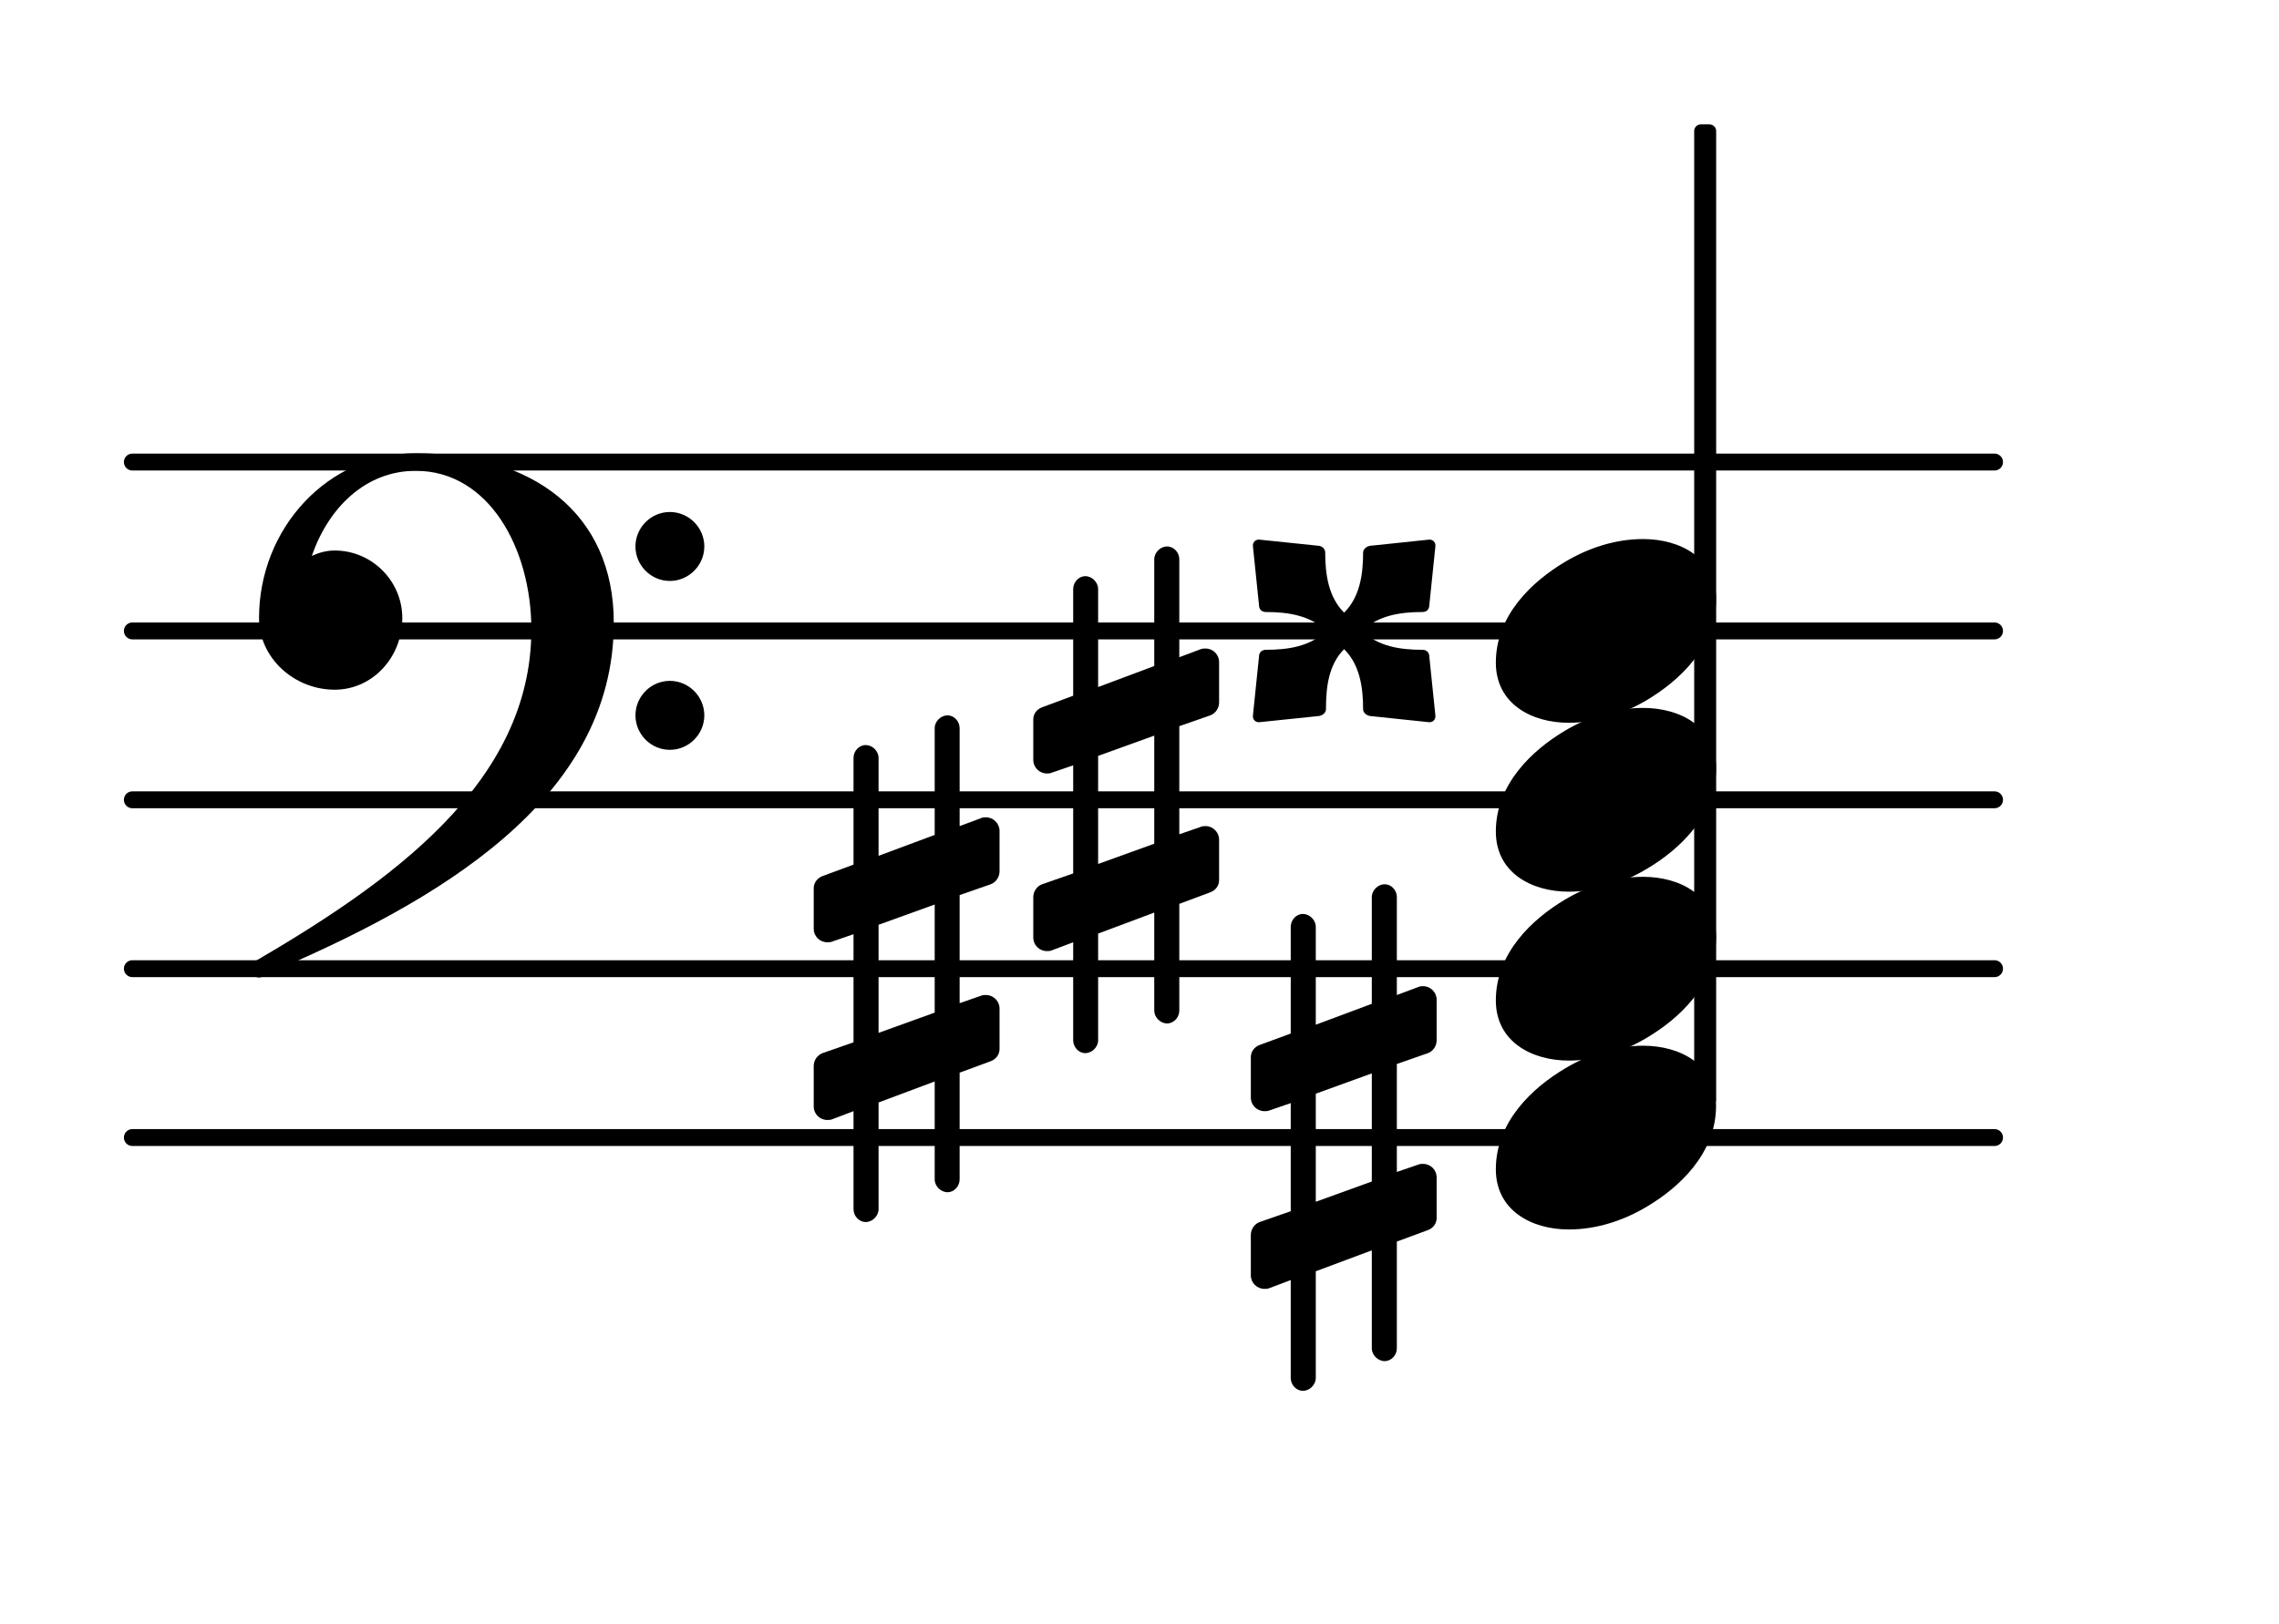 <?xml version="1.0" encoding="UTF-8"?>
<svg xmlns="http://www.w3.org/2000/svg" xmlns:xlink="http://www.w3.org/1999/xlink" width="83.89pt" height="59.813pt" viewBox="0 0 83.89 59.813" version="1.1">
<g id="surface1">
<path style="fill:none;stroke-width:0.1;stroke-linecap:round;stroke-linejoin:round;stroke:rgb(0%,0%,0%);stroke-opacity:1;stroke-miterlimit:4;" d="M 0.05 0 L 11.074 0 " transform="matrix(6.218,0,0,6.218,4.561,41.885)"/>
<path style="fill:none;stroke-width:0.1;stroke-linecap:round;stroke-linejoin:round;stroke:rgb(0%,0%,0%);stroke-opacity:1;stroke-miterlimit:4;" d="M 0.05 0 L 11.074 0 " transform="matrix(6.218,0,0,6.218,4.561,35.667)"/>
<path style="fill:none;stroke-width:0.1;stroke-linecap:round;stroke-linejoin:round;stroke:rgb(0%,0%,0%);stroke-opacity:1;stroke-miterlimit:4;" d="M 0.05 0 L 11.074 0 " transform="matrix(6.218,0,0,6.218,4.561,29.449)"/>
<path style="fill:none;stroke-width:0.1;stroke-linecap:round;stroke-linejoin:round;stroke:rgb(0%,0%,0%);stroke-opacity:1;stroke-miterlimit:4;" d="M 0.05 -0 L 11.074 -0 " transform="matrix(6.218,0,0,6.218,4.561,23.231)"/>
<path style="fill:none;stroke-width:0.1;stroke-linecap:round;stroke-linejoin:round;stroke:rgb(0%,0%,0%);stroke-opacity:1;stroke-miterlimit:4;" d="M 0.05 -0 L 11.074 -0 " transform="matrix(6.218,0,0,6.218,4.561,17.013)"/>
<path style=" stroke:none;fill-rule:nonzero;fill:rgb(0%,0%,0%);fill-opacity:1;" d="M 62.609 4.578 L 62.922 4.578 C 63.059 4.578 63.172 4.688 63.172 4.824 L 63.172 40.48 C 63.172 40.617 63.059 40.727 62.922 40.727 L 62.609 40.727 C 62.473 40.727 62.363 40.617 62.363 40.48 L 62.363 4.824 C 62.363 4.688 62.473 4.578 62.609 4.578 Z M 62.609 4.578 "/>
<path style=" stroke:none;fill-rule:nonzero;fill:rgb(0%,0%,0%);fill-opacity:1;" d="M 50.148 23.23 C 50.723 23.805 51.543 23.926 52.363 23.926 C 52.512 23.926 52.613 24.027 52.613 24.176 L 52.836 26.34 C 52.859 26.488 52.738 26.613 52.586 26.59 L 50.422 26.363 C 50.301 26.34 50.176 26.242 50.176 26.117 C 50.176 25.297 50.051 24.473 49.477 23.902 C 48.906 24.473 48.809 25.297 48.809 26.117 C 48.809 26.242 48.684 26.34 48.559 26.363 L 46.371 26.59 C 46.219 26.613 46.098 26.488 46.121 26.34 L 46.344 24.176 C 46.344 24.027 46.445 23.926 46.594 23.926 C 47.414 23.926 48.234 23.805 48.809 23.23 C 48.234 22.66 47.414 22.535 46.594 22.535 C 46.445 22.535 46.344 22.434 46.344 22.285 L 46.121 20.121 C 46.098 19.973 46.219 19.848 46.371 19.871 L 48.559 20.098 C 48.684 20.121 48.781 20.223 48.781 20.344 C 48.781 21.168 48.906 21.988 49.477 22.559 C 50.051 21.988 50.176 21.168 50.176 20.344 C 50.176 20.223 50.301 20.121 50.422 20.098 L 52.586 19.871 C 52.738 19.848 52.859 19.973 52.836 20.121 L 52.613 22.285 C 52.613 22.434 52.512 22.535 52.363 22.535 C 51.543 22.535 50.723 22.66 50.148 23.23 Z M 50.148 23.23 "/>
<path style=" stroke:none;fill-rule:nonzero;fill:rgb(0%,0%,0%);fill-opacity:1;" d="M 43.41 37.211 C 43.41 37.457 43.211 37.684 42.961 37.684 C 42.711 37.684 42.488 37.457 42.488 37.211 L 42.488 33.602 L 40.422 34.375 L 40.422 38.305 C 40.422 38.551 40.199 38.777 39.949 38.777 C 39.703 38.777 39.504 38.551 39.504 38.305 L 39.504 34.695 L 38.707 34.996 C 38.656 35.02 38.582 35.02 38.535 35.02 C 38.258 35.02 38.035 34.797 38.035 34.523 L 38.035 33.031 C 38.035 32.832 38.16 32.633 38.359 32.559 L 39.504 32.16 L 39.504 28.18 L 38.707 28.453 C 38.656 28.48 38.582 28.48 38.535 28.48 C 38.258 28.48 38.035 28.254 38.035 27.98 L 38.035 26.488 C 38.035 26.289 38.16 26.117 38.359 26.043 L 39.504 25.617 L 39.504 21.688 C 39.504 21.441 39.703 21.215 39.949 21.215 C 40.199 21.215 40.422 21.441 40.422 21.688 L 40.422 25.297 L 42.488 24.523 L 42.488 20.594 C 42.488 20.344 42.711 20.121 42.961 20.121 C 43.211 20.121 43.41 20.344 43.41 20.594 L 43.41 24.199 L 44.203 23.902 C 44.254 23.879 44.328 23.879 44.379 23.879 C 44.652 23.879 44.875 24.102 44.875 24.375 L 44.875 25.867 C 44.875 26.066 44.75 26.266 44.551 26.34 L 43.41 26.738 L 43.41 30.719 L 44.203 30.445 C 44.254 30.418 44.328 30.418 44.379 30.418 C 44.652 30.418 44.875 30.645 44.875 30.918 L 44.875 32.41 C 44.875 32.609 44.75 32.781 44.551 32.855 L 43.41 33.281 Z M 40.422 27.832 L 40.422 31.812 L 42.488 31.066 L 42.488 27.086 Z M 40.422 27.832 "/>
<path style=" stroke:none;fill-rule:nonzero;fill:rgb(0%,0%,0%);fill-opacity:1;" d="M 35.324 43.426 C 35.324 43.676 35.125 43.898 34.879 43.898 C 34.629 43.898 34.406 43.676 34.406 43.426 L 34.406 39.82 L 32.34 40.594 L 32.34 44.523 C 32.34 44.77 32.117 44.996 31.867 44.996 C 31.617 44.996 31.418 44.77 31.418 44.523 L 31.418 40.914 L 30.625 41.215 C 30.574 41.238 30.5 41.238 30.449 41.238 C 30.176 41.238 29.953 41.016 29.953 40.742 L 29.953 39.25 C 29.953 39.051 30.078 38.852 30.277 38.777 L 31.418 38.379 L 31.418 34.398 L 30.625 34.672 C 30.574 34.695 30.5 34.695 30.449 34.695 C 30.176 34.695 29.953 34.473 29.953 34.199 L 29.953 32.707 C 29.953 32.508 30.078 32.336 30.277 32.258 L 31.418 31.836 L 31.418 27.906 C 31.418 27.656 31.617 27.434 31.867 27.434 C 32.117 27.434 32.34 27.656 32.34 27.906 L 32.34 31.512 L 34.406 30.742 L 34.406 26.812 C 34.406 26.562 34.629 26.34 34.879 26.34 C 35.125 26.34 35.324 26.562 35.324 26.812 L 35.324 30.418 L 36.121 30.121 C 36.172 30.094 36.246 30.094 36.293 30.094 C 36.566 30.094 36.793 30.32 36.793 30.594 L 36.793 32.086 C 36.793 32.285 36.668 32.484 36.469 32.559 L 35.324 32.957 L 35.324 36.938 L 36.121 36.66 C 36.172 36.637 36.246 36.637 36.293 36.637 C 36.566 36.637 36.793 36.859 36.793 37.133 L 36.793 38.629 C 36.793 38.824 36.668 39 36.469 39.074 L 35.324 39.496 Z M 32.34 34.051 L 32.34 38.031 L 34.406 37.285 L 34.406 33.305 Z M 32.34 34.051 "/>
<path style=" stroke:none;fill-rule:nonzero;fill:rgb(0%,0%,0%);fill-opacity:1;" d="M 51.418 49.645 C 51.418 49.895 51.219 50.117 50.969 50.117 C 50.723 50.117 50.496 49.895 50.496 49.645 L 50.496 46.039 L 48.434 46.809 L 48.434 50.738 C 48.434 50.988 48.207 51.211 47.961 51.211 C 47.711 51.211 47.512 50.988 47.512 50.738 L 47.512 47.133 L 46.715 47.434 C 46.668 47.457 46.594 47.457 46.543 47.457 C 46.27 47.457 46.043 47.234 46.043 46.961 L 46.043 45.469 C 46.043 45.27 46.168 45.07 46.367 44.996 L 47.512 44.598 L 47.512 40.617 L 46.715 40.891 C 46.668 40.914 46.594 40.914 46.543 40.914 C 46.27 40.914 46.043 40.691 46.043 40.418 L 46.043 38.926 C 46.043 38.727 46.168 38.551 46.367 38.477 L 47.512 38.055 L 47.512 34.125 C 47.512 33.875 47.711 33.652 47.961 33.652 C 48.207 33.652 48.434 33.875 48.434 34.125 L 48.434 37.73 L 50.496 36.961 L 50.496 33.031 C 50.496 32.781 50.723 32.559 50.969 32.559 C 51.219 32.559 51.418 32.781 51.418 33.031 L 51.418 36.637 L 52.215 36.34 C 52.262 36.312 52.336 36.312 52.387 36.312 C 52.66 36.312 52.883 36.539 52.883 36.812 L 52.883 38.305 C 52.883 38.504 52.762 38.703 52.562 38.777 L 51.418 39.176 L 51.418 43.152 L 52.215 42.879 C 52.262 42.855 52.336 42.855 52.387 42.855 C 52.66 42.855 52.883 43.078 52.883 43.352 L 52.883 44.844 C 52.883 45.043 52.762 45.219 52.562 45.293 L 51.418 45.715 Z M 48.434 40.27 L 48.434 44.25 L 50.496 43.504 L 50.496 39.523 Z M 48.434 40.27 "/>
<path style=" stroke:none;fill-rule:nonzero;fill:rgb(0%,0%,0%);fill-opacity:1;" d="M 23.391 26.34 C 23.391 25.645 23.961 25.07 24.656 25.07 C 25.355 25.07 25.926 25.645 25.926 26.34 C 25.926 27.035 25.355 27.609 24.656 27.609 C 23.961 27.609 23.391 27.035 23.391 26.34 Z M 23.391 20.121 C 23.391 19.426 23.961 18.852 24.656 18.852 C 25.355 18.852 25.926 19.426 25.926 20.121 C 25.926 20.816 25.355 21.391 24.656 21.391 C 23.961 21.391 23.391 20.816 23.391 20.121 Z M 15.305 16.688 C 19.586 16.688 22.594 18.879 22.594 22.934 C 22.594 29.473 16.051 33.23 9.758 35.891 C 9.684 35.965 9.609 35.992 9.535 35.992 C 9.363 35.992 9.211 35.84 9.211 35.668 C 9.211 35.594 9.238 35.52 9.312 35.441 C 14.336 32.508 19.559 28.852 19.559 23.18 C 19.559 20.195 17.992 17.336 15.305 17.336 C 13.465 17.336 12.098 18.68 11.477 20.469 C 11.75 20.344 12.023 20.27 12.32 20.27 C 13.688 20.27 14.809 21.391 14.809 22.758 C 14.809 24.199 13.715 25.395 12.32 25.395 C 10.828 25.395 9.535 24.227 9.535 22.758 C 9.535 19.449 12.074 16.688 15.305 16.688 Z M 15.305 16.688 "/>
<path style=" stroke:none;fill-rule:nonzero;fill:rgb(0%,0%,0%);fill-opacity:1;" d="M 60.484 19.848 C 61.852 19.848 63.168 20.543 63.168 22.062 C 63.168 23.828 61.801 25.07 60.633 25.77 C 59.762 26.289 58.766 26.613 57.746 26.613 C 56.379 26.613 55.062 25.918 55.062 24.398 C 55.062 22.633 56.43 21.391 57.598 20.695 C 58.469 20.172 59.465 19.848 60.484 19.848 Z M 60.484 19.848 "/>
<path style=" stroke:none;fill-rule:nonzero;fill:rgb(0%,0%,0%);fill-opacity:1;" d="M 60.484 26.066 C 61.852 26.066 63.168 26.762 63.168 28.281 C 63.168 30.047 61.801 31.289 60.633 31.984 C 59.762 32.508 58.766 32.832 57.746 32.832 C 56.379 32.832 55.062 32.137 55.062 30.617 C 55.062 28.852 56.43 27.609 57.598 26.91 C 58.469 26.391 59.465 26.066 60.484 26.066 Z M 60.484 26.066 "/>
<path style=" stroke:none;fill-rule:nonzero;fill:rgb(0%,0%,0%);fill-opacity:1;" d="M 60.484 32.285 C 61.852 32.285 63.168 32.98 63.168 34.5 C 63.168 36.266 61.801 37.508 60.633 38.203 C 59.762 38.727 58.766 39.051 57.746 39.051 C 56.379 39.051 55.062 38.352 55.062 36.836 C 55.062 35.07 56.43 33.828 57.598 33.129 C 58.469 32.609 59.465 32.285 60.484 32.285 Z M 60.484 32.285 "/>
<path style=" stroke:none;fill-rule:nonzero;fill:rgb(0%,0%,0%);fill-opacity:1;" d="M 60.484 38.504 C 61.852 38.504 63.168 39.199 63.168 40.715 C 63.168 42.48 61.801 43.727 60.633 44.422 C 59.762 44.945 58.766 45.27 57.746 45.27 C 56.379 45.27 55.062 44.57 55.062 43.055 C 55.062 41.289 56.43 40.043 57.598 39.348 C 58.469 38.824 59.465 38.504 60.484 38.504 Z M 60.484 38.504 "/>
</g>
</svg>
